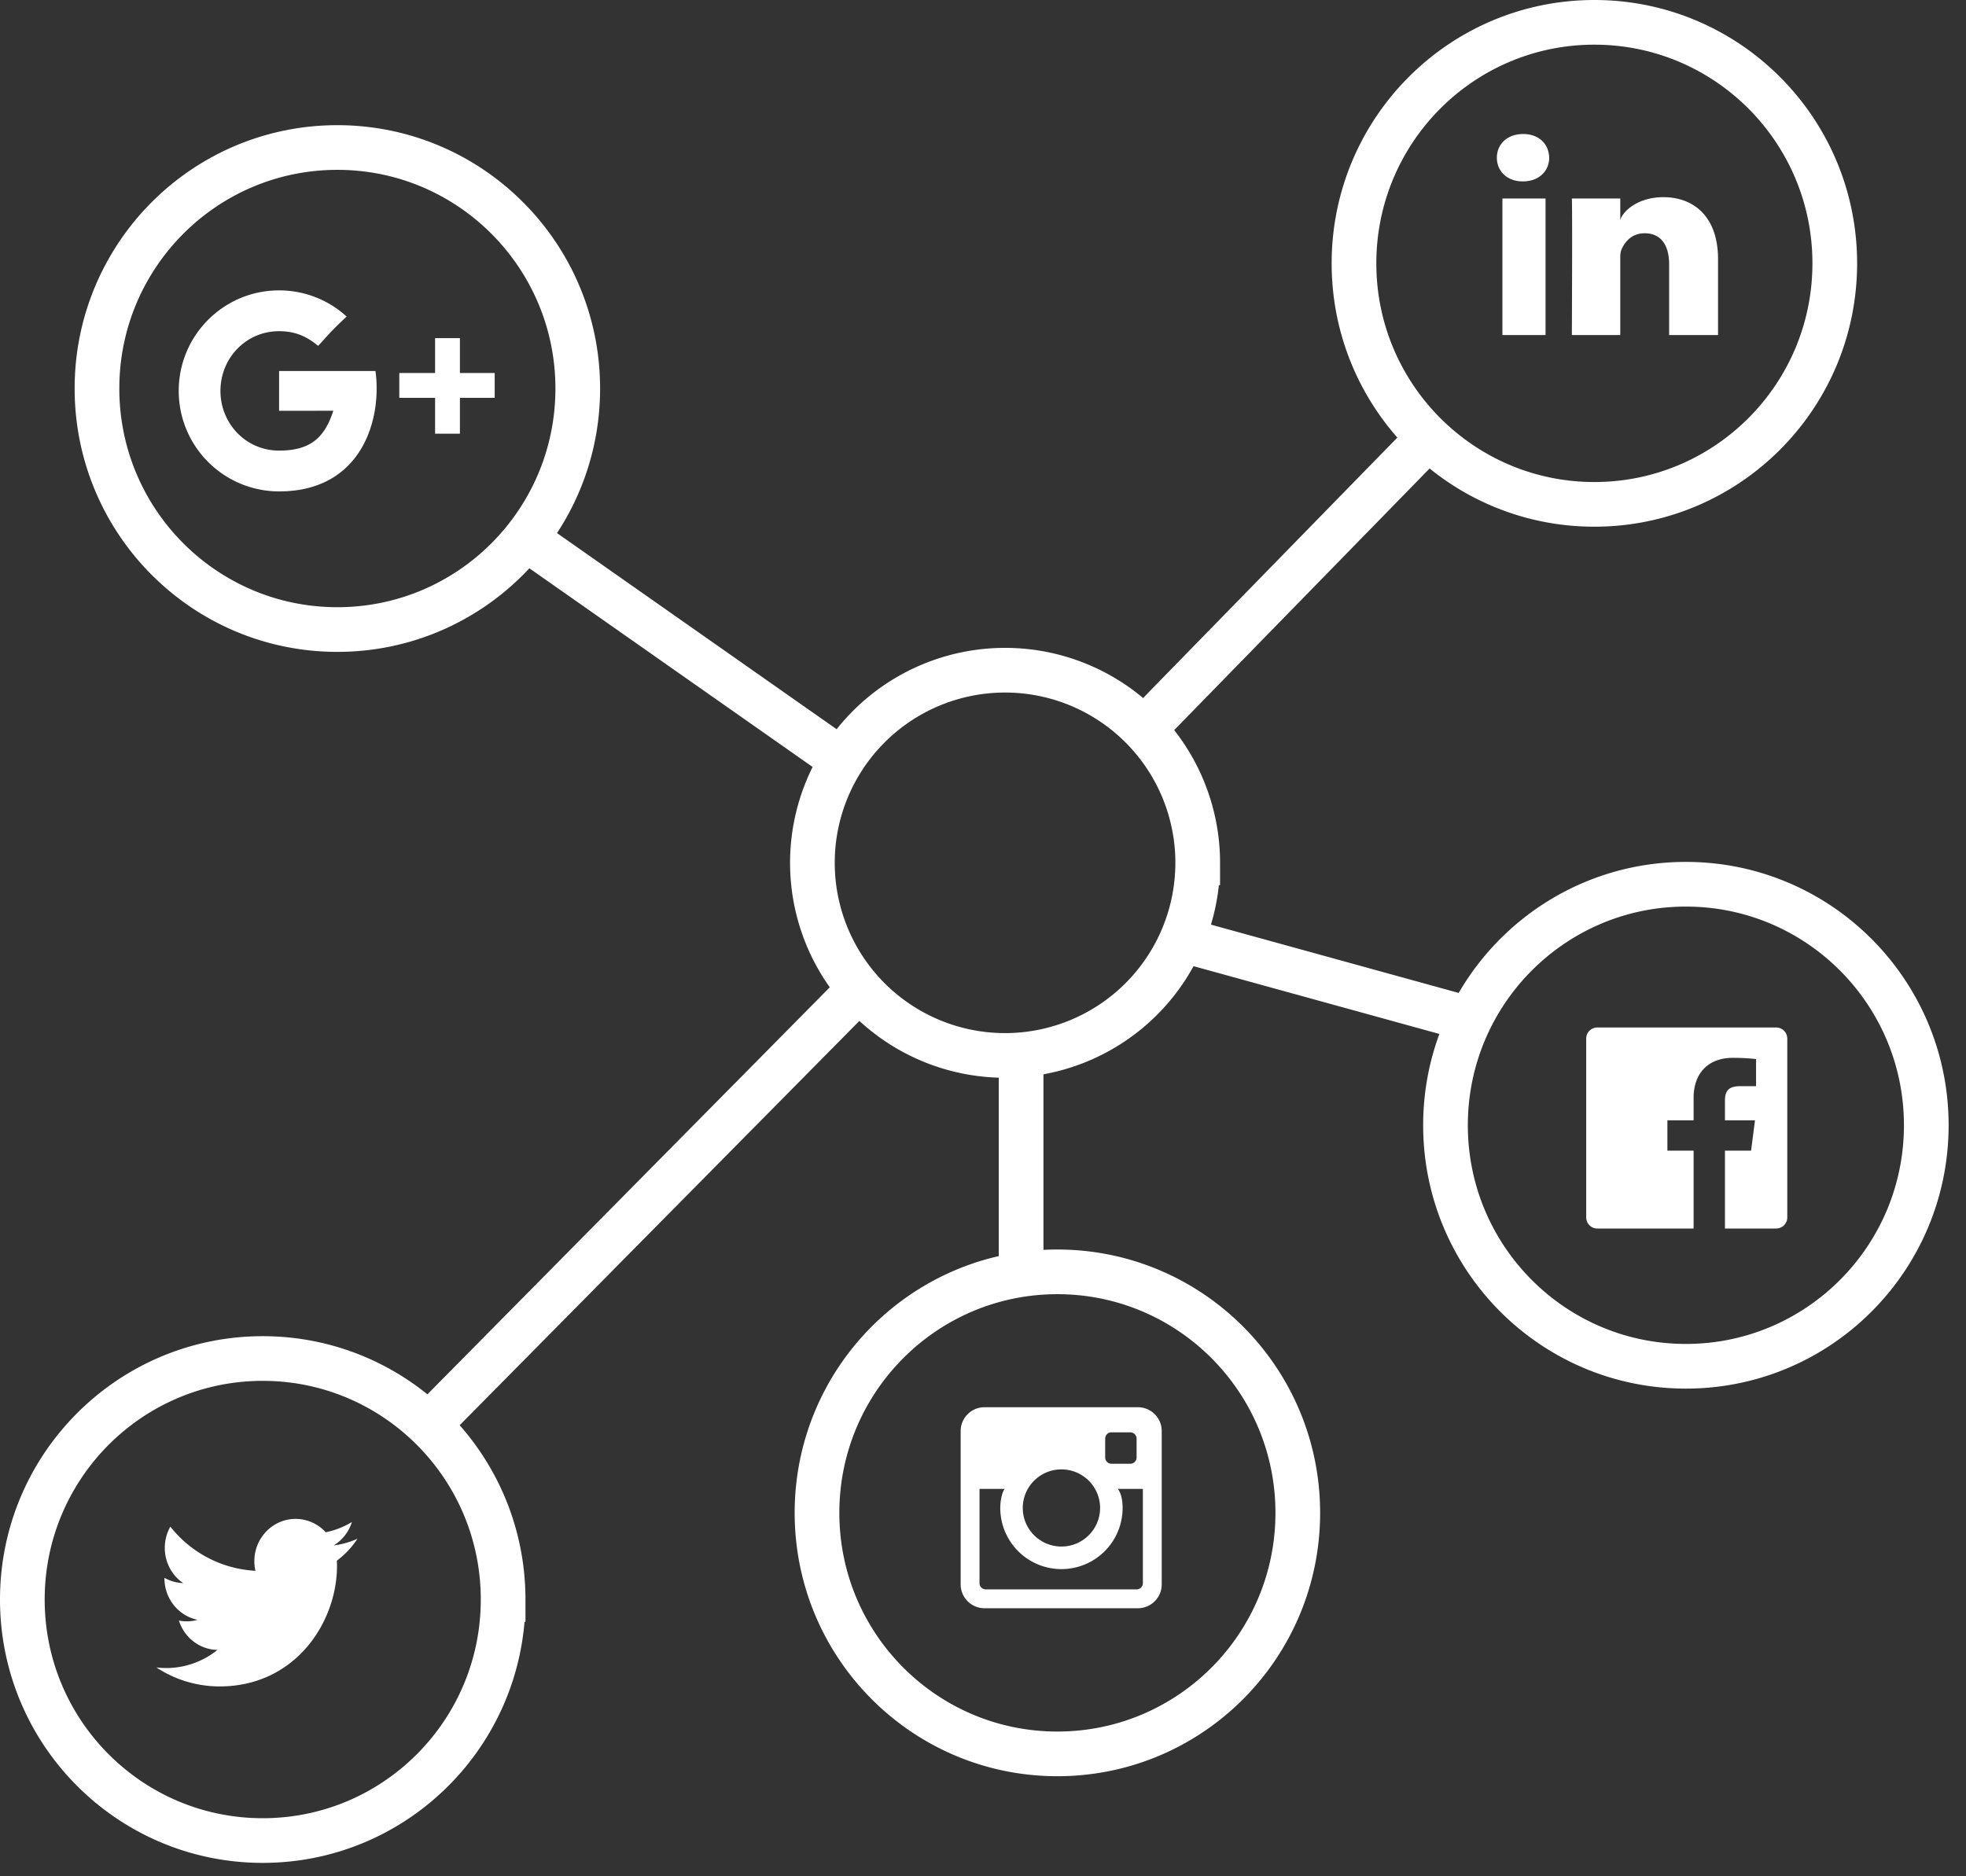 <svg xmlns="http://www.w3.org/2000/svg" width="88" height="84" viewBox="0 0 88 84">
    <rect x="0" y="0" width="88" height="84" fill="#333333" stroke="none"/>
    <g fill="none" fill-rule="evenodd">
        <path stroke="#FFF" stroke-width="2" d="M53.61 38.628a8.623 8.623 0 1 1-17.246 0 8.623 8.623 0 0 1 17.247 0zM25.861 17.394c0 5.96-4.817 10.79-10.76 10.79s-10.76-4.83-10.76-10.79c0-5.959 4.817-10.79 10.76-10.79s10.76 4.831 10.76 10.79zM82.126 11.79c0 5.959-4.817 10.79-10.76 10.79s-10.76-4.831-10.76-10.79C60.606 5.83 65.423 1 71.366 1s10.76 4.83 10.76 10.79zM86.222 50.377c0 5.959-4.817 10.79-10.76 10.79s-10.76-4.831-10.76-10.79c0-5.959 4.817-10.79 10.76-10.79s10.76 4.831 10.76 10.79zM58.09 67.73c0 5.96-4.817 10.79-10.76 10.79s-10.76-4.83-10.76-10.79c0-5.959 4.817-10.79 10.76-10.79s10.76 4.832 10.76 10.79zM22.52 71.61c0 5.96-4.817 10.79-10.76 10.79S1 77.57 1 71.61c0-5.958 4.817-10.79 10.76-10.79s10.76 4.832 10.76 10.79zM19.766 63.203L38.09 44.664M23.646 24.185l13.725 9.629M45.706 47.754v8.91M53.18 42.15l12.502 3.448M51.742 32.09l11.785-12.073"/>
        <path fill="#FFF" d="M50.93 63h-6.86c-.591 0-1.07.478-1.07 1.067v6.866c0 .59.479 1.067 1.07 1.067h6.86c.591 0 1.07-.478 1.07-1.067v-6.866c0-.59-.479-1.067-1.07-1.067zm-1.461 1.406c0-.155.126-.281.28-.281h.845c.155 0 .281.126.281.281v.844a.281.281 0 0 1-.281.281h-.844a.281.281 0 0 1-.281-.281v-.844zm-1.959 1.378c.956 0 1.731.773 1.731 1.726 0 .954-.775 1.727-1.73 1.727-.956 0-1.731-.773-1.731-1.727 0-.953.775-1.726 1.73-1.726zm3.646 5.091a.281.281 0 0 1-.281.281h-6.75a.281.281 0 0 1-.281-.281v-4.219h1.125c-.147.211-.196.605-.196.854a2.738 2.738 0 0 0 5.476 0c0-.25-.036-.637-.218-.854h1.125v4.219zM15.752 68.139a3.636 3.636 0 0 1-1.174.459A1.82 1.82 0 0 0 13.231 68c-1.02 0-1.846.848-1.846 1.893 0 .149.016.293.048.431a5.198 5.198 0 0 1-3.807-1.978c-.159.28-.25.606-.25.953 0 .656.326 1.236.822 1.575a1.813 1.813 0 0 1-.837-.236v.023c0 .918.637 1.684 1.482 1.857a1.76 1.76 0 0 1-.834.033c.235.752.917 1.3 1.725 1.314A3.646 3.646 0 0 1 7 74.65a5.14 5.14 0 0 0 2.83.85c3.397 0 5.254-2.885 5.254-5.387 0-.082-.001-.164-.005-.245.361-.267.674-.6.921-.98-.33.15-.687.252-1.06.298a1.89 1.89 0 0 0 .812-1.047M12.492 16.609h4.314c.3 2.156-.606 5.391-4.314 5.391A4.496 4.496 0 0 1 8 17.5c0-2.485 2.011-4.5 4.492-4.5a4.47 4.47 0 0 1 3.023 1.171c-.94.89-.91.942-1.279 1.313-.461-.383-.965-.657-1.744-.657-1.474 0-2.624 1.197-2.624 2.673s1.15 2.673 2.624 2.673c1.456 0 2.048-.629 2.429-1.784l-2.429.002V16.61zm8.094.089h1.557v1.114h-1.557v1.604h-1.111v-1.604h-1.602v-1.114h1.602v-1.56h1.111v1.56zM67.25 8.886h1.93V15h-1.93V8.886zm7.201-.059c1.372 0 2.45.88 2.45 2.774V15h-2.189v-3.164c0-.828-.342-1.393-1.095-1.393-.575 0-.896.381-1.045.749-.055.132-.047.316-.047.5V15h-2.167s.027-5.604 0-6.114h2.167v.96c.128-.42.82-1.019 1.926-1.019zM68.18 6c.712 0 1.15.456 1.163 1.06 0 .592-.451 1.061-1.177 1.061h-.014c-.698 0-1.151-.467-1.151-1.06C67 6.458 67.466 6 68.179 6zM80 54.503a.497.497 0 0 1-.497.497H77.21v-3.485h1.17l.175-1.359H77.21v-.867c0-.393.109-.661.673-.661h.72v-1.215a9.66 9.66 0 0 0-1.049-.054c-1.037 0-1.747.633-1.747 1.796v1.001h-1.173v1.359h1.173V55h-4.31a.497.497 0 0 1-.497-.497v-8.006c0-.275.222-.497.497-.497h8.006c.274 0 .497.222.497.497v8.006"/>
    </g>
</svg>
